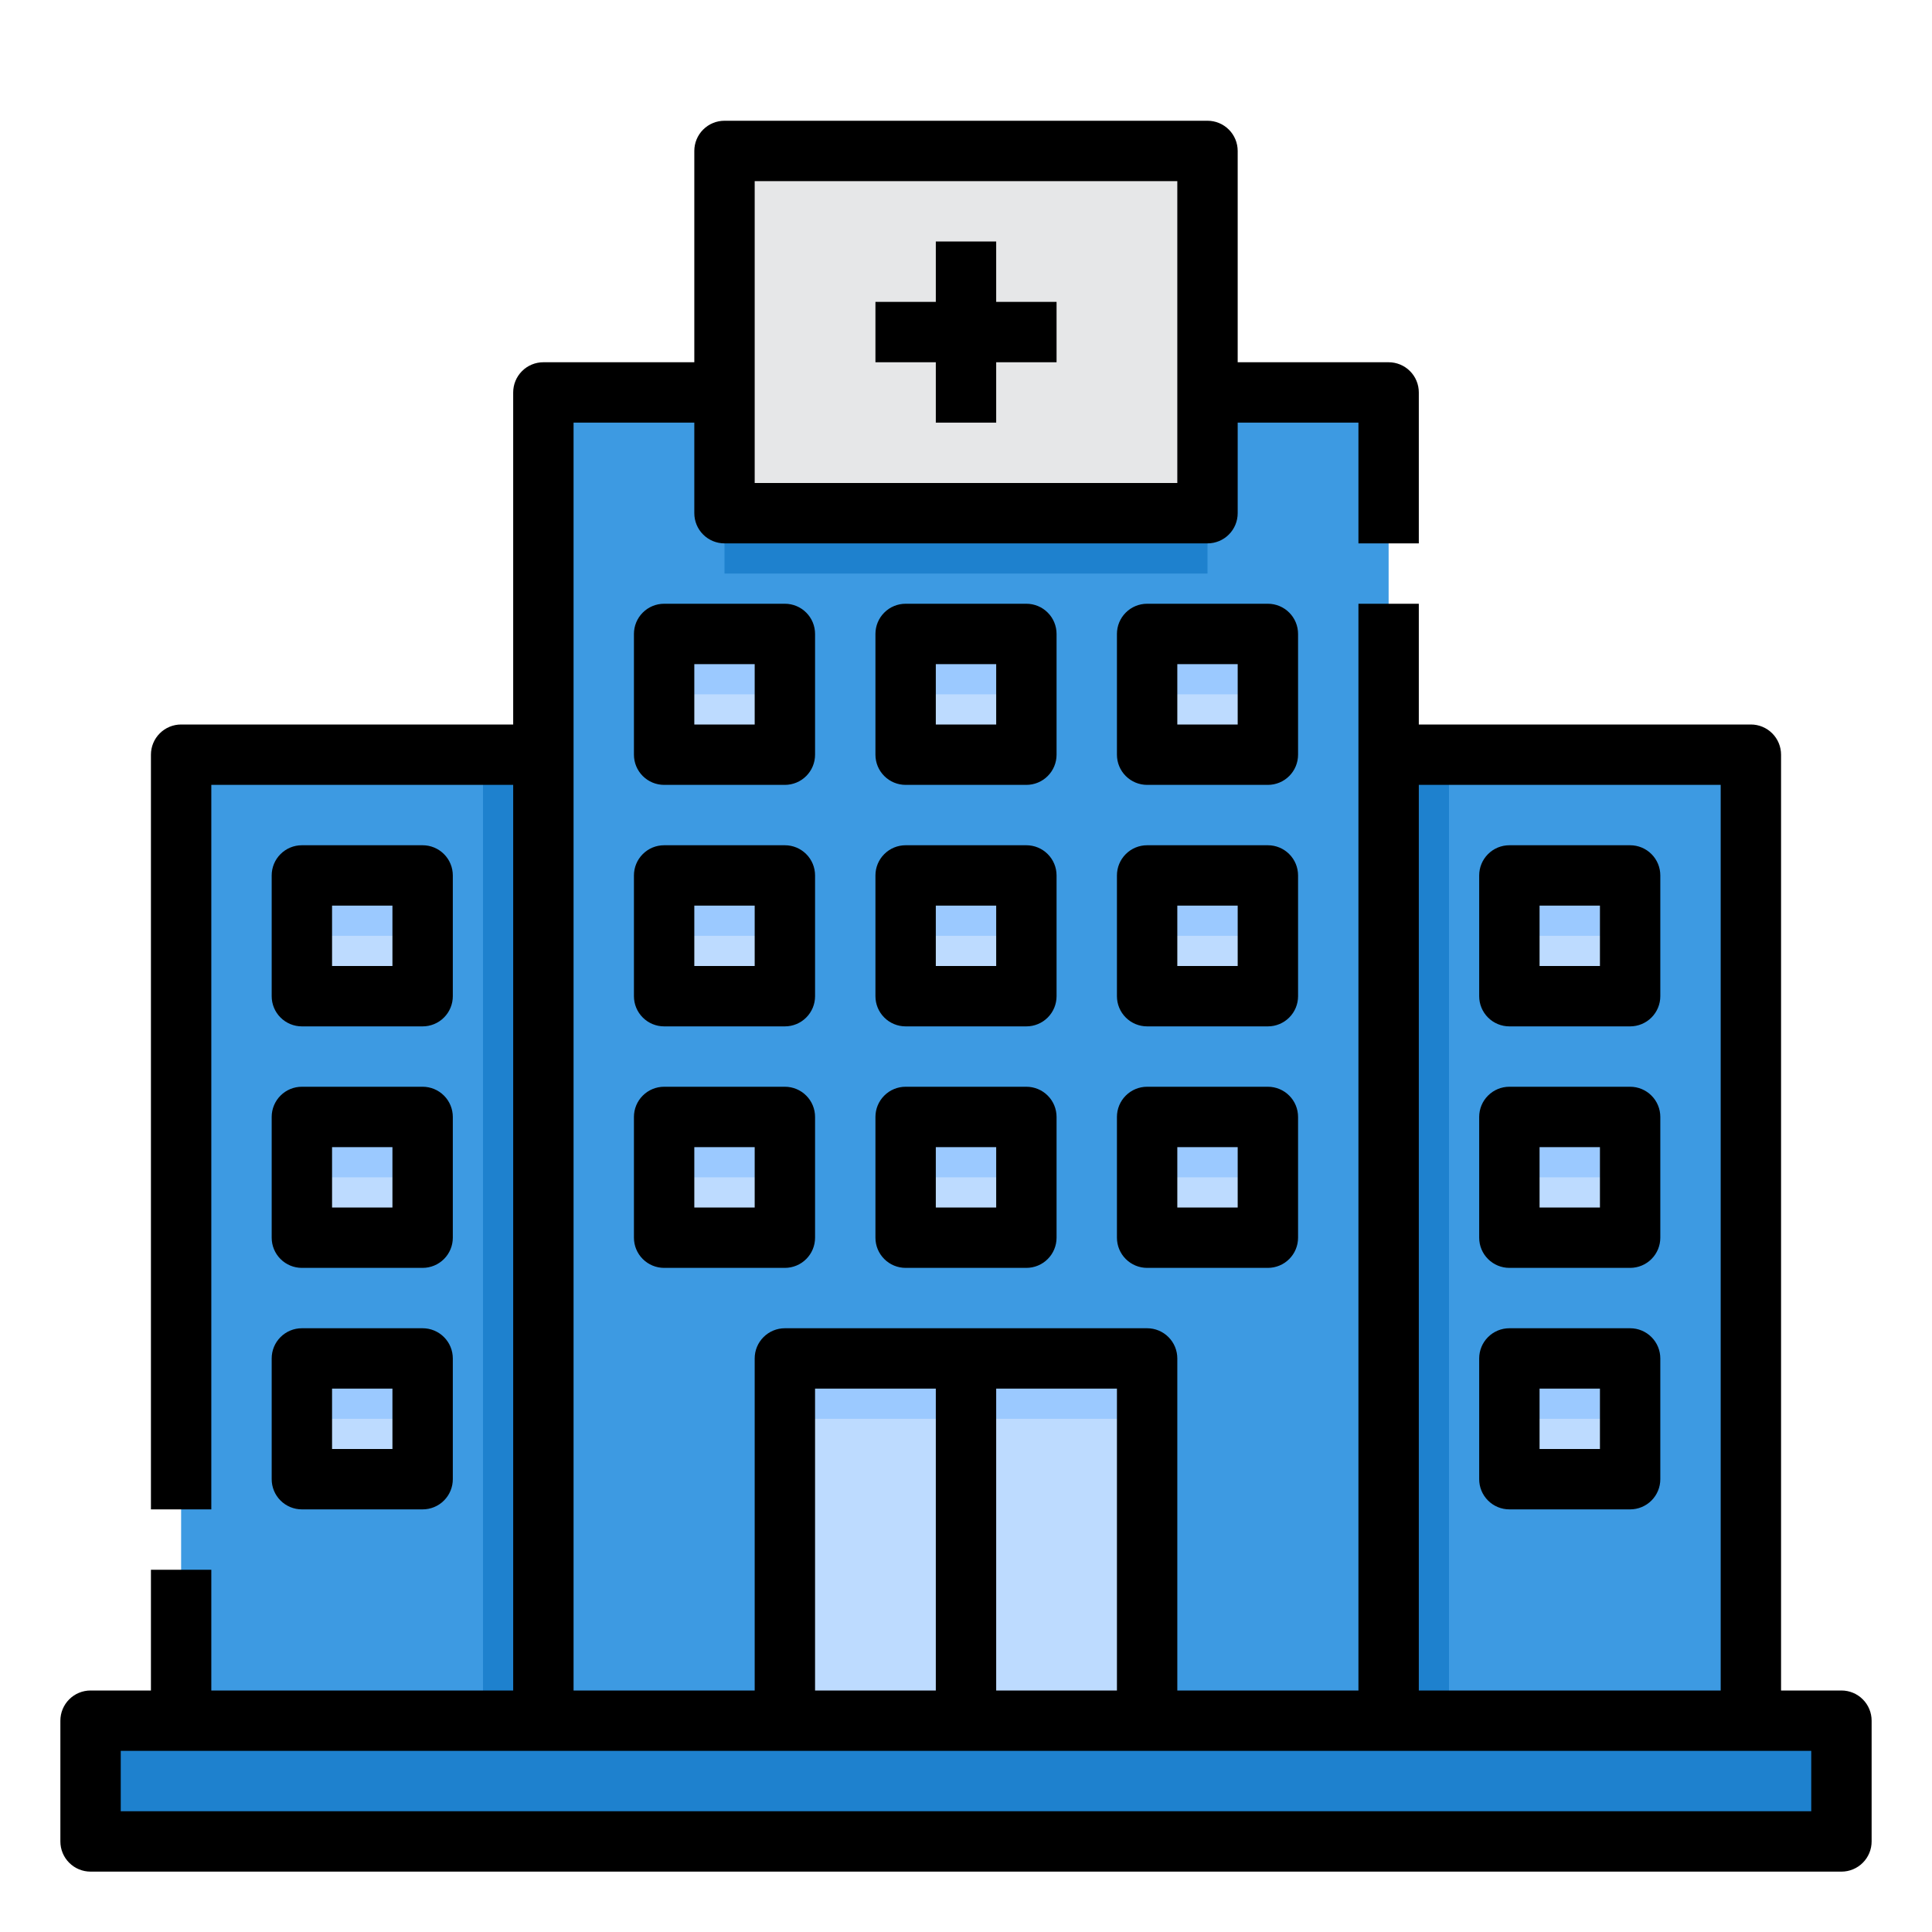 <svg width="64" height="64" viewBox="0 0 64 64" fill="none" xmlns="http://www.w3.org/2000/svg">
<path d="M18 25H6V57H18V25Z" fill="#3D9AE2"/>
<path d="M58 25H46V57H58V25Z" fill="#3D9AE2"/>
<path d="M46 13H18V57H46V13Z" fill="#3D9AE2"/>
<path d="M61 57V61H3V57H6H18H26H32H38H46H58H61Z" fill="#1E81CE"/>
<path d="M14 37H10V41H14V37Z" fill="#BDDBFF"/>
<path d="M14 29H10V33H14V29Z" fill="#BDDBFF"/>
<path d="M14 45H10V49H14V45Z" fill="#BDDBFF"/>
<path d="M24 5H40V13V17H24V13V5Z" fill="#E6E7E8"/>
<path d="M26 21H22V25H26V21Z" fill="#BDDBFF"/>
<path d="M42 21H38V25H42V21Z" fill="#BDDBFF"/>
<path d="M34 21H30V25H34V21Z" fill="#BDDBFF"/>
<path d="M34 29H30V33H34V29Z" fill="#BDDBFF"/>
<path d="M26 29H22V33H26V29Z" fill="#BDDBFF"/>
<path d="M42 29H38V33H42V29Z" fill="#BDDBFF"/>
<path d="M34 37H30V41H34V37Z" fill="#BDDBFF"/>
<path d="M26 37H22V41H26V37Z" fill="#BDDBFF"/>
<path d="M42 37H38V41H42V37Z" fill="#BDDBFF"/>
<path d="M32 45H26V57H32V45Z" fill="#BDDBFF"/>
<path d="M38 45H32V57H38V45Z" fill="#BDDBFF"/>
<path d="M54 45H50V49H54V45Z" fill="#BDDBFF"/>
<path d="M54 37H50V41H54V37Z" fill="#BDDBFF"/>
<path d="M54 29H50V33H54V29Z" fill="#BDDBFF"/>
<path d="M48 25H46V57H48V25Z" fill="#1E81CE"/>
<path d="M18 25H16V57H18V25Z" fill="#1E81CE"/>
<path d="M40 17H24V19H40V17Z" fill="#1E81CE"/>
<path d="M26 21H22V23H26V21Z" fill="#9BC9FF"/>
<path d="M34 21H30V23H34V21Z" fill="#9BC9FF"/>
<path d="M42 21H38V23H42V21Z" fill="#9BC9FF"/>
<path d="M26 29H22V31H26V29Z" fill="#9BC9FF"/>
<path d="M34 29H30V31H34V29Z" fill="#9BC9FF"/>
<path d="M42 29H38V31H42V29Z" fill="#9BC9FF"/>
<path d="M26 37H22V39H26V37Z" fill="#9BC9FF"/>
<path d="M34 37H30V39H34V37Z" fill="#9BC9FF"/>
<path d="M42 37H38V39H42V37Z" fill="#9BC9FF"/>
<path d="M54 29H50V31H54V29Z" fill="#9BC9FF"/>
<path d="M54 37H50V39H54V37Z" fill="#9BC9FF"/>
<path d="M54 45H50V47H54V45Z" fill="#9BC9FF"/>
<path d="M14 29H10V31H14V29Z" fill="#9BC9FF"/>
<path d="M14 37H10V39H14V37Z" fill="#9BC9FF"/>
<path d="M14 45H10V47H14V45Z" fill="#9BC9FF"/>
<path d="M32 45H26V47H32V45Z" fill="#9BC9FF"/>
<path d="M38 45H32V47H38V45Z" fill="#9BC9FF"/>
<path d="M61 56H59V25C59 24.735 58.895 24.48 58.707 24.293C58.52 24.105 58.265 24 58 24H47V20H45V56H39V45C39 44.735 38.895 44.48 38.707 44.293C38.52 44.105 38.265 44 38 44H26C25.735 44 25.48 44.105 25.293 44.293C25.105 44.48 25 44.735 25 45V56H19V14H23V17C23 17.265 23.105 17.52 23.293 17.707C23.48 17.895 23.735 18 24 18H40C40.265 18 40.52 17.895 40.707 17.707C40.895 17.52 41 17.265 41 17V14H45V18H47V13C47 12.735 46.895 12.48 46.707 12.293C46.52 12.105 46.265 12 46 12H41V5C41 4.735 40.895 4.48 40.707 4.293C40.52 4.105 40.265 4 40 4H24C23.735 4 23.48 4.105 23.293 4.293C23.105 4.48 23 4.735 23 5V12H18C17.735 12 17.48 12.105 17.293 12.293C17.105 12.48 17 12.735 17 13V24H6C5.735 24 5.48 24.105 5.293 24.293C5.105 24.48 5 24.735 5 25V50H7V26H17V56H7V52H5V56H3C2.735 56 2.48 56.105 2.293 56.293C2.105 56.48 2 56.735 2 57V61C2 61.265 2.105 61.52 2.293 61.707C2.48 61.895 2.735 62 3 62H61C61.265 62 61.52 61.895 61.707 61.707C61.895 61.52 62 61.265 62 61V57C62 56.735 61.895 56.48 61.707 56.293C61.52 56.105 61.265 56 61 56ZM25 6H39V16H25V6ZM47 26H57V56H47V26ZM33 46H37V56H33V46ZM27 46H31V56H27V46ZM60 60H4V58H60V60Z" fill="black"/>
<path d="M34 36H30C29.735 36 29.48 36.105 29.293 36.293C29.105 36.48 29 36.735 29 37V41C29 41.265 29.105 41.52 29.293 41.707C29.48 41.895 29.735 42 30 42H34C34.265 42 34.52 41.895 34.707 41.707C34.895 41.52 35 41.265 35 41V37C35 36.735 34.895 36.48 34.707 36.293C34.52 36.105 34.265 36 34 36ZM33 40H31V38H33V40Z" fill="black"/>
<path d="M42 36H38C37.735 36 37.48 36.105 37.293 36.293C37.105 36.48 37 36.735 37 37V41C37 41.265 37.105 41.52 37.293 41.707C37.48 41.895 37.735 42 38 42H42C42.265 42 42.52 41.895 42.707 41.707C42.895 41.52 43 41.265 43 41V37C43 36.735 42.895 36.48 42.707 36.293C42.52 36.105 42.265 36 42 36ZM41 40H39V38H41V40Z" fill="black"/>
<path d="M35 29C35 28.735 34.895 28.48 34.707 28.293C34.52 28.105 34.265 28 34 28H30C29.735 28 29.48 28.105 29.293 28.293C29.105 28.48 29 28.735 29 29V33C29 33.265 29.105 33.52 29.293 33.707C29.48 33.895 29.735 34 30 34H34C34.265 34 34.52 33.895 34.707 33.707C34.895 33.52 35 33.265 35 33V29ZM33 32H31V30H33V32Z" fill="black"/>
<path d="M43 29C43 28.735 42.895 28.48 42.707 28.293C42.52 28.105 42.265 28 42 28H38C37.735 28 37.48 28.105 37.293 28.293C37.105 28.48 37 28.735 37 29V33C37 33.265 37.105 33.52 37.293 33.707C37.48 33.895 37.735 34 38 34H42C42.265 34 42.52 33.895 42.707 33.707C42.895 33.52 43 33.265 43 33V29ZM41 32H39V30H41V32Z" fill="black"/>
<path d="M26 36H22C21.735 36 21.48 36.105 21.293 36.293C21.105 36.48 21 36.735 21 37V41C21 41.265 21.105 41.52 21.293 41.707C21.48 41.895 21.735 42 22 42H26C26.265 42 26.52 41.895 26.707 41.707C26.895 41.52 27 41.265 27 41V37C27 36.735 26.895 36.48 26.707 36.293C26.52 36.105 26.265 36 26 36ZM25 40H23V38H25V40Z" fill="black"/>
<path d="M27 29C27 28.735 26.895 28.48 26.707 28.293C26.52 28.105 26.265 28 26 28H22C21.735 28 21.48 28.105 21.293 28.293C21.105 28.48 21 28.735 21 29V33C21 33.265 21.105 33.52 21.293 33.707C21.48 33.895 21.735 34 22 34H26C26.265 34 26.52 33.895 26.707 33.707C26.895 33.52 27 33.265 27 33V29ZM25 32H23V30H25V32Z" fill="black"/>
<path d="M35 21C35 20.735 34.895 20.48 34.707 20.293C34.52 20.105 34.265 20 34 20H30C29.735 20 29.48 20.105 29.293 20.293C29.105 20.48 29 20.735 29 21V25C29 25.265 29.105 25.52 29.293 25.707C29.48 25.895 29.735 26 30 26H34C34.265 26 34.52 25.895 34.707 25.707C34.895 25.52 35 25.265 35 25V21ZM33 24H31V22H33V24Z" fill="black"/>
<path d="M43 21C43 20.735 42.895 20.48 42.707 20.293C42.52 20.105 42.265 20 42 20H38C37.735 20 37.48 20.105 37.293 20.293C37.105 20.48 37 20.735 37 21V25C37 25.265 37.105 25.52 37.293 25.707C37.48 25.895 37.735 26 38 26H42C42.265 26 42.52 25.895 42.707 25.707C42.895 25.52 43 25.265 43 25V21ZM41 24H39V22H41V24Z" fill="black"/>
<path d="M54 44H50C49.735 44 49.48 44.105 49.293 44.293C49.105 44.48 49 44.735 49 45V49C49 49.265 49.105 49.52 49.293 49.707C49.48 49.895 49.735 50 50 50H54C54.265 50 54.52 49.895 54.707 49.707C54.895 49.52 55 49.265 55 49V45C55 44.735 54.895 44.48 54.707 44.293C54.52 44.105 54.265 44 54 44ZM53 48H51V46H53V48Z" fill="black"/>
<path d="M54 36H50C49.735 36 49.48 36.105 49.293 36.293C49.105 36.48 49 36.735 49 37V41C49 41.265 49.105 41.52 49.293 41.707C49.48 41.895 49.735 42 50 42H54C54.265 42 54.52 41.895 54.707 41.707C54.895 41.52 55 41.265 55 41V37C55 36.735 54.895 36.48 54.707 36.293C54.52 36.105 54.265 36 54 36ZM53 40H51V38H53V40Z" fill="black"/>
<path d="M54 28H50C49.735 28 49.48 28.105 49.293 28.293C49.105 28.48 49 28.735 49 29V33C49 33.265 49.105 33.52 49.293 33.707C49.48 33.895 49.735 34 50 34H54C54.265 34 54.52 33.895 54.707 33.707C54.895 33.52 55 33.265 55 33V29C55 28.735 54.895 28.48 54.707 28.293C54.52 28.105 54.265 28 54 28ZM53 32H51V30H53V32Z" fill="black"/>
<path d="M27 21C27 20.735 26.895 20.48 26.707 20.293C26.52 20.105 26.265 20 26 20H22C21.735 20 21.48 20.105 21.293 20.293C21.105 20.48 21 20.735 21 21V25C21 25.265 21.105 25.52 21.293 25.707C21.48 25.895 21.735 26 22 26H26C26.265 26 26.52 25.895 26.707 25.707C26.895 25.52 27 25.265 27 25V21ZM25 24H23V22H25V24Z" fill="black"/>
<path d="M9 49C9 49.265 9.105 49.52 9.293 49.707C9.48 49.895 9.735 50 10 50H14C14.265 50 14.52 49.895 14.707 49.707C14.895 49.52 15 49.265 15 49V45C15 44.735 14.895 44.48 14.707 44.293C14.52 44.105 14.265 44 14 44H10C9.735 44 9.48 44.105 9.293 44.293C9.105 44.48 9 44.735 9 45V49ZM11 46H13V48H11V46Z" fill="black"/>
<path d="M9 41C9 41.265 9.105 41.52 9.293 41.707C9.48 41.895 9.735 42 10 42H14C14.265 42 14.52 41.895 14.707 41.707C14.895 41.52 15 41.265 15 41V37C15 36.735 14.895 36.48 14.707 36.293C14.52 36.105 14.265 36 14 36H10C9.735 36 9.48 36.105 9.293 36.293C9.105 36.48 9 36.735 9 37V41ZM11 38H13V40H11V38Z" fill="black"/>
<path d="M10 34H14C14.265 34 14.52 33.895 14.707 33.707C14.895 33.52 15 33.265 15 33V29C15 28.735 14.895 28.48 14.707 28.293C14.52 28.105 14.265 28 14 28H10C9.735 28 9.48 28.105 9.293 28.293C9.105 28.48 9 28.735 9 29V33C9 33.265 9.105 33.52 9.293 33.707C9.48 33.895 9.735 34 10 34ZM11 30H13V32H11V30Z" fill="black"/>
<path d="M33 8H31V10H29V12H31V14H33V12H35V10H33V8Z" fill="black"/>
</svg>
